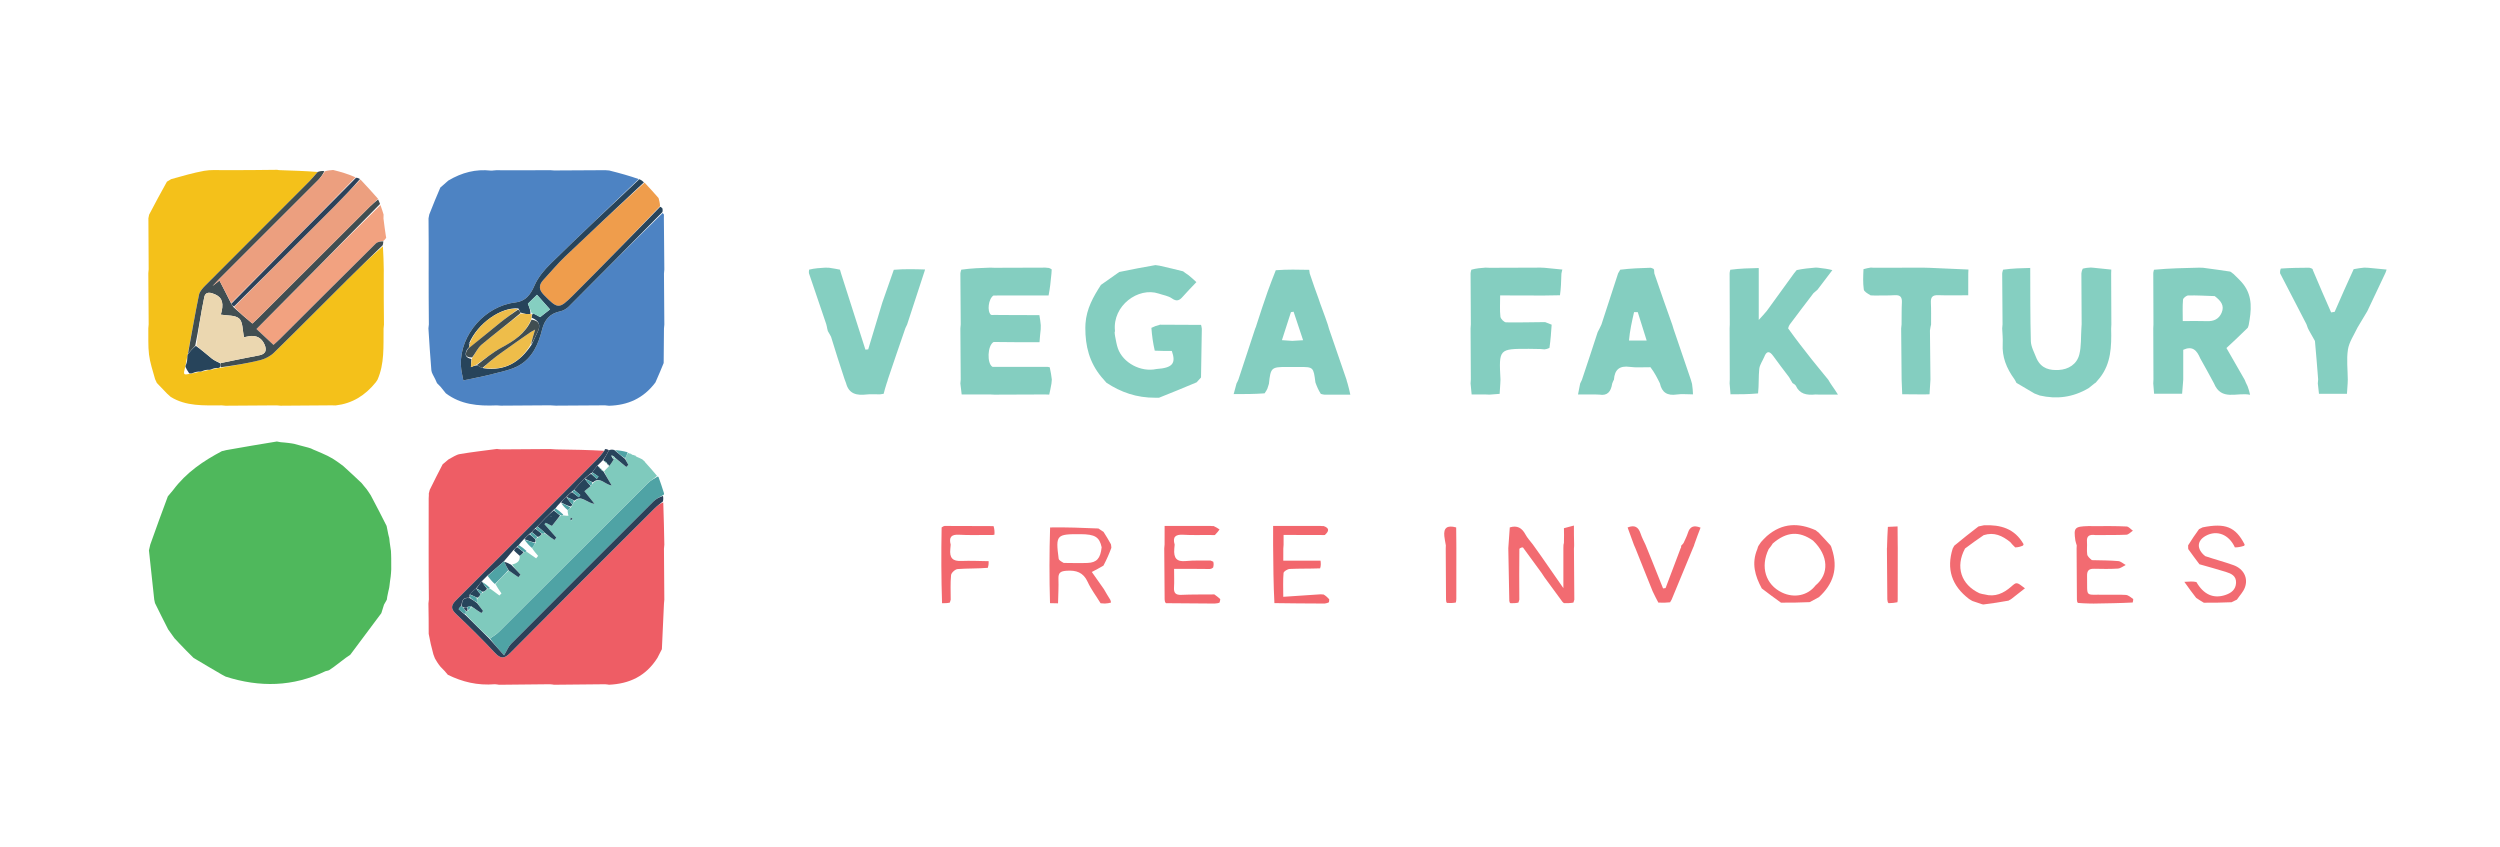 <svg version="1.1" id="Layer_1" xmlns="http://www.w3.org/2000/svg" xmlns:xlink="http://www.w3.org/1999/xlink" x="0px" y="0px"
	 width="100%" viewBox="0 0 1363 462" enable-background="new 0 0 1363 462" xml:space="preserve">


<path fill="#4FB85C" opacity="1" stroke="none" 
	d="
M210.891,326.962 
	C210.465,327.669 210.04,328.377 209.361,329.653 
	C208.765,331.477 208.423,332.733 207.908,334.298 
	C202.141,342.068 196.549,349.528 190.957,356.987 
	C190.3,357.425 189.643,357.863 188.526,358.644 
	C186.001,360.559 183.935,362.131 181.87,363.702 
	C181.176,364.165 180.482,364.628 179.361,365.417 
	C178.437,365.8 177.879,365.729 177.454,365.934 
	C159.721,374.507 141.546,374.826 123.028,368.892 
	C122.542,368.61 122.055,368.327 121.019,367.823 
	C115.491,364.631 110.512,361.661 105.533,358.691 
	C104.291,357.418 103.049,356.145 101.335,354.494 
	C98.944,352.061 97.026,350.004 95.108,347.948 
	C94.077,346.509 93.046,345.069 91.677,343.149 
	C89.057,338.044 86.775,333.42 84.493,328.796 
	C84.401,328.376 84.31,327.955 84.085,326.868 
	C83.034,317.491 82.118,308.781 81.202,300.071 
	C81.418,299.25 81.634,298.429 81.931,296.904 
	C85.179,287.67 88.345,279.14 91.511,270.609 
	C92.327,269.642 93.144,268.674 94.341,267.238 
	C101.615,257.484 110.946,251.275 120.987,245.963 
	C121.547,245.86 122.107,245.758 123.268,245.416 
	C132.902,243.685 141.934,242.193 150.966,240.7 
	C151.426,240.788 151.886,240.875 152.975,241.083 
	C154.74,241.251 155.875,241.297 157.369,241.512 
	C158.516,241.705 159.302,241.732 160.351,241.978 
	C162.413,242.593 164.212,242.989 166.31,243.571 
	C167.527,243.917 168.444,244.076 169.539,244.501 
	C170.481,245.02 171.246,245.275 172.304,245.73 
	C174.523,246.698 176.448,247.465 178.553,248.502 
	C179.496,249.082 180.259,249.391 181.232,249.947 
	C182.537,250.831 183.633,251.468 184.86,252.384 
	C185.675,253.063 186.359,253.462 187.216,254.148 
	C190.603,257.286 193.818,260.138 197.094,263.309 
	C198.051,264.571 198.946,265.514 199.914,266.737 
	C200.679,267.891 201.37,268.764 202.12,270.007 
	C205.073,275.698 207.967,281.018 210.775,286.74 
	C211.063,288.421 211.436,289.701 211.675,291.231 
	C211.781,291.954 212.021,292.428 212.197,293.254 
	C212.263,294.057 212.393,294.509 212.417,295.325 
	C212.617,297.105 212.924,298.521 213.145,300.34 
	C213.179,301.825 213.299,302.907 213.288,304.405 
	C213.254,306.551 213.349,308.281 213.306,310.401 
	C213.187,311.889 213.206,312.986 213.001,314.367 
	C212.683,316.106 212.589,317.56 212.344,319.339 
	C212.205,320.137 212.217,320.609 212.006,321.257 
	C211.774,321.961 211.764,322.49 211.532,323.367 
	C211.17,324.797 211.031,325.879 210.891,326.962 
z"/>
<path fill="#4D83C3" opacity="1" stroke="none" 
	d="
M329.971,92.781 
	C330.435,92.832 330.899,92.884 332.121,92.947 
	C338.099,94.435 343.319,95.912 348.248,97.641 
	C331.966,113.2 315.876,128.403 300.063,143.89 
	C296.583,147.299 293.258,151.354 291.358,155.758 
	C289.205,160.748 286.407,164.281 281.009,164.896 
	C264.561,166.768 250.726,182.493 251.268,198.942 
	C251.375,202.209 252.287,205.45 252.613,207.405 
	C258.693,206.093 263.736,205.192 268.673,203.887 
	C273.551,202.598 278.763,201.67 283.04,199.211 
	C290.362,195.001 293.583,187.534 295.567,179.576 
	C296.874,174.336 299.845,170.882 305.393,169.749 
	C307.076,169.405 308.859,168.374 310.085,167.148 
	C327.133,150.098 344.092,132.959 361.319,116.115 
	C361.701,116.591 361.838,116.794 361.974,116.997 
	C361.962,117.457 361.95,117.916 361.947,119.162 
	C362.035,128.953 362.115,137.958 362.194,146.962 
	C362.135,147.426 362.075,147.89 361.996,149.151 
	C362.05,158.952 362.123,167.957 362.197,176.962 
	C362.138,177.426 362.078,177.89 361.998,179.15 
	C361.928,185.939 361.88,191.931 361.831,197.923 
	C360.451,201.283 359.071,204.644 357.336,208.506 
	C350.737,217.311 342.194,220.916 332.035,221.221 
	C331.577,221.144 331.118,221.067 329.859,220.985 
	C320.379,221.04 311.7,221.099 303.022,221.157 
	C302.257,221.096 301.493,221.034 299.893,220.977 
	C290.379,221.04 281.701,221.1 273.022,221.159 
	C272.561,221.111 272.099,221.063 270.848,221.011 
	C260.416,221.477 251.125,220.502 243.073,214.436 
	C242.235,213.369 241.397,212.302 240.188,210.858 
	C239.295,209.949 238.772,209.418 238.249,208.886 
	C238.032,208.35 237.814,207.814 237.297,206.752 
	C236.366,204.775 235.306,203.361 235.175,201.865 
	C234.51,194.271 234.087,186.656 233.579,179.048 
	C233.651,178.579 233.724,178.11 233.817,176.846 
	C233.752,167.055 233.666,158.059 233.7,148.715 
	C233.741,147.891 233.664,147.414 233.709,146.489 
	C233.766,137.042 233.701,128.044 233.635,119.046 
	C233.741,118.589 233.846,118.131 234.034,116.951 
	C236.101,111.57 238.087,106.911 240.072,102.252 
	C241.375,101.082 242.677,99.912 244.436,98.431 
	C251.92,94.001 259.439,92.104 267.605,93.014 
	C268.403,93.103 269.243,92.817 270.517,92.807 
	C280.637,92.868 290.304,92.826 299.971,92.784 
	C300.438,92.833 300.904,92.883 302.159,92.938 
	C311.955,92.89 320.963,92.835 329.971,92.781 
z"/>
<path fill="#EE5D65" opacity="1" stroke="none" 
	d="
M272.047,373.337 
	C271.586,373.242 271.126,373.147 269.868,373.041 
	C260.249,373.834 252.024,371.742 244.162,367.894 
	C243.032,366.524 241.903,365.154 240.194,363.544 
	C238.781,361.853 237.947,360.402 237.114,358.95 
	C236.925,358.399 236.736,357.847 236.279,356.755 
	C235.208,352.812 234.405,349.409 233.725,345.553 
	C233.759,339.746 233.671,334.393 233.582,329.04 
	C233.653,328.574 233.725,328.107 233.814,326.849 
	C233.748,317.056 233.664,308.056 233.699,298.71 
	C233.738,297.891 233.659,297.417 233.704,296.495 
	C233.746,288.028 233.664,280.01 233.718,271.638 
	C233.833,270.532 233.813,269.781 233.792,269.03 
	C233.904,268.587 234.016,268.143 234.297,267.061 
	C236.755,261.994 239.045,257.566 241.334,253.138 
	C242.256,252.356 243.179,251.573 244.525,250.465 
	C246.863,249.25 248.7,247.893 250.708,247.556 
	C257.427,246.426 264.208,245.661 270.965,244.756 
	C271.424,244.834 271.883,244.913 273.14,244.998 
	C282.619,244.94 291.299,244.876 299.979,244.812 
	C300.744,244.878 301.509,244.945 303.106,245.009 
	C312.429,245.146 320.918,245.287 329.431,245.779 
	C328.119,247.605 326.842,249.139 325.438,250.544 
	C299.907,276.099 274.398,301.676 248.764,327.126 
	C245.889,329.98 245.556,331.821 248.656,334.751 
	C255.911,341.609 263.015,348.648 269.847,355.927 
	C273.02,359.308 274.97,359.212 278.229,355.923 
	C304.355,329.552 330.656,303.355 356.931,277.131 
	C358.318,275.747 359.948,274.605 361.61,273.865 
	C361.902,281.905 362.049,289.432 362.195,296.958 
	C362.134,297.423 362.073,297.889 361.992,299.152 
	C362.047,308.953 362.12,317.956 362.194,326.958 
	C362.133,327.424 362.071,327.889 361.991,329.152 
	C361.601,337.941 361.23,345.933 360.859,353.925 
	C360.152,355.331 359.446,356.737 358.433,358.674 
	C352.057,368.766 343.005,372.811 332.04,373.318 
	C331.578,373.232 331.117,373.147 329.858,373.05 
	C320.055,373.135 311.05,373.231 302.045,373.327 
	C301.583,373.236 301.122,373.146 299.86,373.046 
	C290.055,373.137 281.051,373.237 272.047,373.337 
z"/>
<path fill="#F4C11A" opacity="1" stroke="none" 
	d="
M93.1,216.411 
	C92.585,215.949 92.069,215.487 91.164,214.669 
	C89.019,212.472 87.264,210.631 85.509,208.79 
	C85.29,208.274 85.071,207.759 84.551,206.692 
	C83.211,201.861 81.769,197.63 81.242,193.289 
	C80.671,188.585 80.953,183.777 80.863,179.014 
	C80.922,178.561 80.98,178.108 81.053,176.862 
	C80.999,167.051 80.931,158.033 80.863,149.015 
	C80.922,148.562 80.982,148.109 81.054,146.862 
	C81.013,137.05 80.959,128.03 80.905,119.011 
	C80.996,118.57 81.087,118.129 81.307,117.033 
	C84.63,110.597 87.824,104.818 91.018,99.039 
	C91.621,98.694 92.223,98.349 93.332,97.659 
	C99.638,95.894 105.393,94.23 111.255,93.146 
	C114.75,92.5 118.414,92.766 122.451,92.768 
	C132.325,92.803 141.75,92.692 151.175,92.58 
	C151.175,92.58 151.565,92.714 152.136,92.75 
	C159.621,93.005 166.534,93.223 173.199,93.754 
	C171.511,95.679 170.144,97.363 168.62,98.889 
	C149.784,117.759 130.907,136.588 112.104,155.489 
	C110.626,156.975 108.897,158.774 108.503,160.68 
	C106.282,171.421 104.433,182.239 102.317,193.347 
	C102.159,194.118 102.142,194.575 101.915,195.28 
	C101.629,196.368 101.553,197.209 101.335,198.361 
	C101.173,199.126 101.152,199.579 100.92,200.293 
	C99.833,204.26 100.04,204.559 103.294,203.804 
	C104.074,203.689 104.51,203.555 105.258,203.509 
	C106.358,203.326 107.147,203.056 108.282,202.807 
	C109.067,202.698 109.507,202.567 110.259,202.522 
	C111.36,202.336 112.149,202.065 113.284,201.815 
	C114.069,201.706 114.508,201.576 115.26,201.53 
	C116.361,201.341 117.15,201.069 118.285,200.818 
	C119.069,200.708 119.508,200.576 120.338,200.518 
	C127.747,199.229 134.823,198.1 141.755,196.388 
	C144.491,195.713 147.387,194.229 149.39,192.273 
	C162.958,179.02 176.284,165.518 189.737,152.147 
	C195.985,145.938 202.343,139.84 208.762,134.267 
	C209.028,138.887 209.183,142.932 209.24,147.313 
	C209.209,148.103 209.275,148.559 209.22,149.468 
	C209.178,158.939 209.257,167.958 209.337,176.977 
	C209.274,177.435 209.211,177.892 209.12,179.138 
	C209.009,189.08 209.659,198.322 205.816,207.021 
	C205.617,207.349 205.419,207.676 204.91,208.392 
	C199.017,215.721 191.935,220.02 182.993,221.044 
	C182.538,221.023 182.083,221.002 180.844,220.99 
	C171.044,221.064 162.029,221.129 153.013,221.194 
	C152.558,221.133 152.102,221.072 150.855,221.006 
	C141.048,221.066 132.031,221.132 123.015,221.197 
	C122.56,221.135 122.105,221.074 120.859,221.004 
	C110.811,221.041 101.476,221.548 93.1,216.411 
z"/>

<path fill="#84CEC0" opacity="1" stroke="none" 
	d="
M1173.964,179.008 
	C1173.99,178.56 1174.015,178.111 1174.062,176.863 
	C1174.044,167.044 1174.004,158.026 1173.964,149.008 
	C1173.995,148.562 1174.025,148.116 1174.344,147.066 
	C1182.75,146.284 1190.866,146.106 1198.983,145.928 
	C1199.44,145.947 1199.897,145.967 1201.137,145.993 
	C1206.598,146.693 1211.276,147.386 1215.954,148.08 
	C1216.37,148.4 1216.785,148.72 1217.67,149.34 
	C1219.83,151.452 1221.687,153.136 1223.176,155.1 
	C1228.272,161.821 1227.424,169.389 1226.029,176.995 
	C1225.946,177.401 1225.862,177.807 1225.477,178.701 
	C1221.597,182.527 1218.019,185.864 1213.857,189.745 
	C1216.996,195.216 1220.404,201.157 1223.812,207.098 
	C1224.204,208.08 1224.595,209.062 1225.372,210.544 
	C1226.037,212.234 1226.317,213.423 1226.743,215.229 
	C1219.509,213.766 1211.053,218.802 1207.047,208.979 
	C1204.687,204.612 1202.327,200.245 1199.58,195.394 
	C1197.651,190.84 1195.264,188.457 1190.299,190.709 
	C1190.299,196.049 1190.299,201.493 1190.299,206.937 
	C1190.254,207.412 1190.21,207.886 1190.138,209.14 
	C1189.97,211.494 1189.829,213.069 1189.685,214.67 
	C1184.354,214.67 1179.491,214.67 1174.412,214.67 
	C1174.242,212.572 1174.098,210.793 1173.954,209.014 
	C1173.982,208.564 1174.01,208.115 1174.06,206.863 
	C1174.044,197.044 1174.004,188.026 1173.964,179.008 
M1207.465,161.438 
	C1202.655,161.28 1197.842,160.98 1193.037,161.076 
	C1192.024,161.096 1190.256,162.499 1190.18,163.381 
	C1189.858,167.107 1190.043,170.877 1190.043,175.05 
	C1194.958,175.05 1199.098,174.933 1203.228,175.085 
	C1206.957,175.222 1209.753,173.99 1211.25,170.457 
	C1212.851,166.68 1210.969,164.089 1207.465,161.438 
z"/>

<path fill="#84CEC0" opacity="1" stroke="none" 
	d="
M645.028,147.927 
	C645.833,148.537 646.639,149.146 648.004,150.05 
	C649.72,151.432 650.877,152.518 652.266,153.822 
	C649.508,156.747 647.04,159.204 644.767,161.829 
	C642.96,163.916 641.449,164.479 638.884,162.661 
	C636.964,161.3 634.331,160.944 631.628,160.03 
	C620.619,156.383 606.504,166.576 607.872,180.25 
	C607.835,180.485 607.885,180.958 607.707,181.132 
	C607.684,181.872 607.837,182.438 607.966,183.398 
	C608.446,185.861 608.785,187.987 609.487,189.986 
	C612.233,197.805 621.977,203.064 630.5,201.186 
	C639.29,200.588 641.266,198.149 638.886,191.345 
	C635.908,191.345 632.936,191.345 629.569,191.184 
	C628.613,187.027 628.052,183.031 627.736,178.745 
	C629.323,177.955 630.665,177.456 632.471,177.024 
	C640.224,177.105 647.513,177.119 654.802,177.133 
	C654.942,177.57 655.082,178.008 655.234,179.215 
	C655.095,188.592 654.944,197.199 654.794,205.807 
	C654.131,206.571 653.467,207.336 652.38,208.453 
	C645.276,211.481 638.597,214.156 631.917,216.832 
	C631.497,216.834 631.076,216.836 629.909,216.842 
	C619.659,216.903 611.133,213.855 603.27,208.702 
	C602.477,207.776 601.684,206.85 600.478,205.507 
	C593.886,197.515 591.696,188.642 591.724,178.734 
	C591.788,177.897 591.742,177.412 591.797,176.525 
	C592.346,168.254 596.111,161.715 600.238,155.322 
	C603.379,153.088 606.52,150.854 610.225,148.287 
	C617.165,146.813 623.541,145.672 629.917,144.531 
	C630.393,144.612 630.869,144.693 632.11,144.837 
	C636.926,145.909 640.977,146.918 645.028,147.927 
z"/>

<path fill="#84CEC0" opacity="1" stroke="none" 
	d="
M523.597,149.077 
	C523.659,148.599 523.722,148.12 524.086,147.027 
	C529.584,146.247 534.781,146.08 539.977,145.914 
	C540.433,145.94 540.889,145.966 542.149,146.001 
	C551.961,145.976 560.968,145.943 569.976,145.91 
	C570.43,145.938 570.884,145.967 571.927,146.098 
	C572.807,146.44 573.099,146.679 573.39,146.919 
	C573.353,147.403 573.316,147.888 573.25,149.166 
	C572.825,153.679 572.428,157.397 571.688,161.073 
	C570.885,161.066 570.425,161.102 569.503,161.078 
	C560.04,161.063 551.04,161.107 541.631,161.108 
	C538.836,162.978 538.123,169.746 540.207,171.579 
	C540.566,171.895 541.447,171.619 542.54,171.708 
	C550.892,171.8 558.791,171.8 566.672,171.8 
	C567.036,174.005 567.276,175.458 567.425,177.271 
	C567.398,178.118 567.461,178.605 567.395,179.523 
	C567.112,181.878 566.96,183.804 566.74,186.578 
	C558.296,186.578 550.208,186.578 541.729,186.447 
	C538.292,188.383 538.067,198.203 541.044,199.958 
	C541.283,200.098 541.688,199.956 542.481,199.999 
	C551.961,200.024 560.976,199.994 570.325,200.001 
	C571.107,200.021 571.555,200.003 572.308,200.244 
	C572.893,202.642 573.174,204.781 573.456,206.921 
	C573.4,207.404 573.345,207.887 573.257,209.118 
	C572.829,211.623 572.433,213.381 572.036,215.138 
	C571.574,215.115 571.112,215.091 569.843,215.057 
	C560.037,215.085 551.039,215.124 542.041,215.164 
	C541.578,215.132 541.116,215.101 539.846,215.058 
	C534.152,215.046 529.266,215.046 524.301,215.046 
	C524.013,212.62 523.803,210.849 523.593,209.078 
	C523.647,208.597 523.702,208.116 523.788,206.827 
	C523.745,197.039 523.67,188.058 523.595,179.078 
	C523.65,178.597 523.705,178.116 523.79,176.827 
	C523.746,167.039 523.671,158.058 523.597,149.077 
z"/>
<path fill="#84CEC0" opacity="1" stroke="none" 
	d="
M987.859,196.085 
	C988.937,197.432 990.016,198.779 991.488,200.558 
	C993.528,203.027 995.174,205.064 996.82,207.1 
	C997.332,207.996 997.844,208.892 998.792,210.238 
	C1000.019,211.934 1000.809,213.18 1002.054,215.142 
	C997.966,215.142 995,215.142 992.033,215.142 
	C991.57,215.12 991.106,215.098 989.87,215.07 
	C984.753,215.598 981.118,214.716 979.081,210.3 
	C978.787,209.663 977.885,209.307 977.265,208.821 
	C976.768,207.921 976.272,207.021 975.4,205.624 
	C972.282,201.476 969.468,197.876 966.82,194.158 
	C964.688,191.163 963.111,191.262 961.807,194.722 
	C960.878,196.857 959.37,198.934 959.144,201.142 
	C958.71,205.39 959.002,209.713 958.5,214.489 
	C953.23,214.974 948.453,214.974 943.472,214.974 
	C943.278,212.588 943.132,210.796 942.986,209.004 
	C943.01,208.557 943.035,208.111 943.08,206.865 
	C943.063,197.045 943.025,188.024 942.986,179.004 
	C943.012,178.558 943.037,178.111 943.082,176.865 
	C943.064,167.045 943.026,158.025 942.987,149.004 
	C943.018,148.561 943.048,148.118 943.362,147.07 
	C948.72,146.354 953.795,146.244 958.869,146.134 
	C958.869,155.055 958.869,163.976 958.869,174.433 
	C960.818,172.325 961.906,171.148 963.324,169.426 
	C968.471,162.262 973.288,155.643 978.105,149.025 
	C978.461,148.601 978.817,148.177 979.563,147.248 
	C983.291,146.456 986.629,146.17 989.966,145.884 
	C990.152,145.902 990.338,145.92 991.224,145.961 
	C994.356,146.323 996.788,146.661 999.004,147.271 
	C996.157,151.01 993.526,154.478 990.895,157.946 
	C990.315,158.428 989.735,158.91 988.727,159.81 
	C984.119,165.801 979.941,171.373 975.762,176.944 
	C975.456,177.417 975.151,177.89 974.886,179.015 
	C979.238,185.14 983.549,190.612 987.859,196.085 
z"/>
<path fill="#85CFC1" opacity="1" stroke="none" 
	d="
M1151.073,146.978 
	C1151.054,147.436 1151.036,147.893 1151,149.154 
	C1151.026,158.96 1151.069,167.965 1151.112,176.969 
	C1151.081,177.428 1151.051,177.887 1151.001,179.147 
	C1151.245,189.134 1150.898,198.176 1144.891,205.889 
	C1144.234,206.667 1143.577,207.445 1142.644,208.553 
	C1142.368,208.881 1141.996,208.993 1141.996,208.993 
	C1141.082,209.742 1140.168,210.491 1138.745,211.6 
	C1130.018,216.757 1121.262,217.726 1112.077,215.635 
	C1111.308,215.361 1110.54,215.088 1109.221,214.546 
	C1105.563,212.428 1102.455,210.579 1099.347,208.731 
	C1099.122,208.239 1098.896,207.747 1098.295,206.781 
	C1093.848,200.684 1091.485,194.548 1091.871,187.457 
	C1092.022,184.677 1091.702,181.87 1091.596,179.076 
	C1091.65,178.595 1091.703,178.114 1091.788,176.826 
	C1091.744,167.039 1091.669,158.059 1091.593,149.079 
	C1091.656,148.599 1091.719,148.12 1092.084,147.028 
	C1097.219,146.306 1102.05,146.197 1106.882,146.088 
	C1106.951,159.398 1106.844,172.714 1107.219,186.015 
	C1107.305,189.067 1109.042,192.072 1110.401,195.575 
	C1113.065,201.189 1117.813,201.947 1122.414,201.709 
	C1127.72,201.435 1132.29,198.602 1133.638,193.288 
	C1134.792,188.74 1134.453,183.812 1134.774,179.052 
	C1134.813,178.583 1134.852,178.113 1134.915,176.837 
	C1134.882,167.038 1134.826,158.047 1134.769,149.056 
	C1134.876,148.317 1134.982,147.579 1135.536,146.466 
	C1137.295,146.016 1138.608,145.941 1139.921,145.866 
	C1140.107,145.888 1140.293,145.91 1141.198,145.961 
	C1144.969,146.319 1148.021,146.649 1151.073,146.978 
z"/>
<path fill="#84CEC0" opacity="1" stroke="none" 
	d="
M882.189,149.044 
	C882.468,148.562 882.748,148.08 883.349,147.043 
	C889.111,146.319 894.551,146.149 899.99,145.98 
	C900.356,146.087 900.721,146.195 901.391,146.523 
	C901.694,146.744 901.795,147.081 901.795,147.081 
	C901.817,147.511 901.839,147.941 901.94,149.067 
	C905.264,158.886 908.508,168.01 911.753,177.133 
	C911.886,177.648 912.019,178.163 912.396,179.28 
	C915.716,188.942 918.79,198.003 921.865,207.064 
	C921.993,207.6 922.122,208.135 922.505,209.313 
	C922.84,211.5 922.921,213.045 923.024,215.011 
	C919.677,215.011 916.854,214.675 914.144,215.083 
	C909.075,215.847 906.057,214.017 904.982,209.004 
	C903.537,206.083 902.091,203.161 899.833,200.208 
	C895.544,200.154 892.015,200.508 888.604,200.026 
	C882.975,199.23 880.289,201.509 879.924,206.984 
	C879.652,207.472 879.379,207.961 878.975,209.101 
	C878.26,213.676 876.287,215.85 872.038,215.155 
	C871.575,215.127 871.112,215.1 869.86,215.064 
	C866.238,215.055 863.405,215.055 860.335,215.055 
	C860.829,212.536 861.169,210.806 861.508,209.075 
	C861.731,208.599 861.953,208.123 862.448,207.135 
	C865.502,198.094 868.283,189.566 871.064,181.038 
	C871.677,179.896 872.291,178.754 873.096,176.963 
	C876.254,167.224 879.221,158.134 882.189,149.044 
M888.126,185.665 
	C891.014,185.665 893.902,185.665 897.767,185.665 
	C895.938,179.832 894.422,174.998 892.906,170.164 
	C892.234,170.173 891.561,170.183 890.889,170.192 
	C889.737,175.195 888.586,180.199 888.126,185.665 
z"/>
<path fill="#84CEC0" opacity="1" stroke="none" 
	d="
M722.04,215.159 
	C721.588,215.109 721.137,215.058 720.117,214.755 
	C718.766,212.64 717.983,210.776 717.166,208.506 
	C716.105,200.115 716.064,200.076 708.411,200.075 
	C706.082,200.074 703.752,200.075 701.422,200.075 
	C693.145,200.075 692.73,200.467 691.815,209.274 
	C691.419,210.355 691.184,211.161 690.948,211.966 
	C690.599,212.655 690.25,213.344 689.46,214.45 
	C683.783,214.865 678.547,214.865 672.596,214.865 
	C673.256,212.412 673.709,210.724 674.163,209.037 
	C674.439,208.552 674.715,208.067 675.174,206.971 
	C678.356,197.265 681.355,188.171 684.354,179.077 
	C684.595,178.579 684.837,178.081 685.122,176.939 
	C687.143,170.549 689.119,164.802 691.096,159.055 
	C692.461,155.348 693.827,151.64 695.562,147.326 
	C701.885,146.851 707.838,146.984 713.791,147.116 
	C713.857,147.545 713.923,147.974 714.058,149.091 
	C715.734,154.2 717.343,158.621 718.952,163.043 
	C719.453,164.563 719.955,166.084 720.765,168.171 
	C722.027,171.5 722.979,174.263 723.931,177.026 
	C724.063,177.572 724.196,178.118 724.571,179.257 
	C727.911,188.892 731.007,197.933 734.104,206.974 
	C734.23,207.533 734.355,208.092 734.745,209.228 
	C735.349,211.342 735.69,212.879 736.195,215.159 
	C731.069,215.159 726.554,215.159 722.04,215.159 
M704.529,185.846 
	C706.239,185.742 707.948,185.638 710.449,185.486 
	C708.543,179.769 706.906,174.856 705.268,169.943 
	C704.787,170.021 704.306,170.1 703.825,170.179 
	C702.246,175.08 700.666,179.982 698.903,185.456 
	C700.868,185.617 702.268,185.731 704.529,185.846 
z"/>
<path fill="#85CFC1" opacity="1" stroke="none" 
	d="
M461.256,208.857 
	C461.082,208.322 460.908,207.787 460.439,206.679 
	C457.796,198.723 455.447,191.341 453.094,183.624 
	C452.525,182.465 451.96,181.642 451.345,180.514 
	C451.187,179.816 451.08,179.421 450.973,179.026 
	C450.882,178.466 450.79,177.905 450.469,176.737 
	C447.174,167.082 444.108,158.034 441.043,148.986 
	C440.993,148.523 440.943,148.06 441.133,147.003 
	C444.243,146.245 447.111,146.083 449.98,145.921 
	C450.437,145.942 450.895,145.963 452.085,145.989 
	C454.527,146.337 456.237,146.679 457.946,147.021 
	C458.082,147.572 458.219,148.123 458.601,149.252 
	C463.172,163.426 467.498,177.021 471.824,190.615 
	C472.331,190.572 472.838,190.529 473.344,190.486 
	C475.904,181.996 478.464,173.506 481.024,165.016 
	C483.019,159.27 485.015,153.524 487.295,147.092 
	C493.163,146.58 498.746,146.752 504.328,146.924 
	C504.22,147.379 504.111,147.834 503.73,148.885 
	C500.494,158.626 497.531,167.771 494.568,176.916 
	C494.339,177.404 494.11,177.892 493.614,178.907 
	C490.239,188.621 487.13,197.807 484.022,206.993 
	C483.945,207.404 483.867,207.814 483.479,208.752 
	C482.703,211.086 482.237,212.892 481.771,214.699 
	C481.369,214.783 480.967,214.868 479.804,214.995 
	C476.89,215.03 474.711,214.81 472.587,215.056 
	C467.277,215.672 462.823,214.971 461.256,208.857 
z"/>
<path fill="#84CEC0" opacity="1" stroke="none" 
	d="
M842.08,190.482 
	C841.596,190.428 841.112,190.373 839.821,190.29 
	C837.194,190.234 835.374,190.182 833.554,190.181 
	C817.177,190.17 817.177,190.173 818.061,206.982 
	C818.035,207.435 818.008,207.888 817.961,209.103 
	C817.835,211.424 817.73,212.984 817.613,214.728 
	C815.514,214.889 813.777,215.023 812.039,215.157 
	C811.576,215.128 811.113,215.1 809.865,215.062 
	C806.863,215.052 804.648,215.052 802.335,215.052 
	C802.096,212.57 801.927,210.814 801.758,209.057 
	C801.798,208.586 801.839,208.115 801.905,206.836 
	C801.873,197.038 801.815,188.047 801.758,179.057 
	C801.799,178.586 801.84,178.116 801.906,176.837 
	C801.873,167.038 801.815,158.048 801.756,149.057 
	C801.804,148.589 801.852,148.121 802.178,147.044 
	C804.962,146.26 807.468,146.084 809.975,145.908 
	C810.43,145.936 810.886,145.964 812.147,146.004 
	C821.96,145.979 830.967,145.943 839.975,145.907 
	C840.43,145.936 840.886,145.965 842.122,146.004 
	C845.871,146.332 848.84,146.65 851.809,146.968 
	C851.646,147.48 851.483,147.993 851.279,149.217 
	C851.138,153.612 851.039,157.295 850.494,160.973 
	C847.373,161.041 844.698,161.115 841.555,161.122 
	C833.498,161.055 825.909,161.055 817.877,161.055 
	C817.877,165.39 817.615,169.057 818.025,172.648 
	C818.16,173.831 820.01,175.719 821.11,175.744 
	C828.086,175.901 835.072,175.627 842.4,175.61 
	C843.818,176.154 844.891,176.584 845.964,177.013 
	C845.691,181.056 845.418,185.098 844.775,189.635 
	C843.631,190.248 842.855,190.365 842.08,190.482 
z"/>
<path fill="#85CFC1" opacity="1" stroke="none" 
	d="
M1290.677,169.622 
	C1289.033,172.416 1287.39,175.21 1285.38,178.476 
	C1283.301,182.809 1280.716,186.536 1280.093,190.565 
	C1279.266,195.918 1279.971,201.508 1280.017,206.996 
	C1279.995,207.444 1279.974,207.891 1279.934,209.105 
	C1279.798,211.457 1279.681,213.042 1279.558,214.697 
	C1274.216,214.697 1269.341,214.697 1264.305,214.697 
	C1264.073,212.626 1263.874,210.849 1263.676,209.073 
	C1263.724,208.597 1263.772,208.121 1263.853,206.836 
	C1263.293,199.318 1262.7,192.608 1262.106,185.898 
	C1261.384,184.562 1260.661,183.227 1259.606,181.456 
	C1258.926,180.306 1258.578,179.59 1258.23,178.875 
	C1258.067,178.351 1257.903,177.827 1257.467,176.748 
	C1252.493,167.114 1247.791,158.037 1243.089,148.959 
	C1243.062,148.233 1243.034,147.508 1243.51,146.419 
	C1249.004,146.023 1253.996,145.99 1258.987,145.956 
	C1259.382,146.045 1259.778,146.134 1260.514,146.443 
	C1260.856,146.663 1261.014,146.996 1261.02,147.373 
	C1264.327,155.277 1267.63,162.803 1270.932,170.329 
	C1271.573,170.227 1272.213,170.125 1272.853,170.022 
	C1276.209,162.344 1279.564,154.667 1283.225,146.752 
	C1285.345,146.313 1287.16,146.111 1288.976,145.91 
	C1289.432,145.936 1289.889,145.962 1291.128,145.996 
	C1294.994,146.321 1298.077,146.638 1301.161,146.955 
	C1301.053,147.377 1300.945,147.798 1300.545,148.765 
	C1297.061,156.081 1293.869,162.851 1290.677,169.622 
z"/>
<path fill="#84CEC0" opacity="1" stroke="none" 
	d="
M1052.485,206.915 
	C1052.329,209.3 1052.173,211.684 1052.008,214.535 
	C1052,215.001 1051.966,214.96 1051.966,214.96 
	C1051.215,214.984 1050.465,215.009 1048.887,215.037 
	C1044.401,215.009 1040.743,214.977 1037.086,214.945 
	C1036.975,212.556 1036.865,210.166 1036.764,206.898 
	C1036.686,197.041 1036.599,188.064 1036.511,179.087 
	C1036.574,178.602 1036.636,178.118 1036.739,176.828 
	C1036.808,172.364 1036.709,168.698 1036.908,165.048 
	C1037.067,162.117 1036.172,160.728 1033.001,160.935 
	C1029.355,161.172 1025.687,161.07 1022.029,161.115 
	C1021.567,161.094 1021.105,161.072 1019.885,161.04 
	C1018.082,159.957 1016.296,158.987 1016.131,157.793 
	C1015.64,154.238 1015.788,150.596 1015.976,146.748 
	C1017.499,146.298 1018.731,146.088 1019.963,145.878 
	C1020.149,145.898 1020.334,145.917 1021.256,145.964 
	C1030.99,145.974 1039.989,145.956 1048.987,145.939 
	C1049.745,145.966 1050.503,145.993 1052.103,146.02 
	C1059.697,146.33 1066.447,146.639 1073.197,146.949 
	C1073.171,147.419 1073.145,147.89 1073.099,149.16 
	C1073.079,153.523 1073.079,157.086 1073.079,160.981 
	C1066.953,160.981 1061.813,161.117 1056.686,160.93 
	C1053.597,160.818 1052.57,162.021 1052.716,165.003 
	C1052.91,168.982 1052.802,172.975 1052.823,176.962 
	C1052.618,177.78 1052.412,178.598 1052.207,180.19 
	C1052.3,189.614 1052.393,198.264 1052.485,206.915 
z"/>

<path fill="#F2A280" opacity="1" stroke="none" 
	d="
M209.125,116.974 
	C209.113,117.432 209.101,117.889 209.072,119.116 
	C209.481,122.672 209.907,125.458 210.343,128.473 
	C210.412,129.014 210.552,129.283 210.544,129.675 
	C209.943,130.419 209.571,130.996 209.066,131.285 
	C207.562,131.574 205.851,131.807 204.871,132.778 
	C187.475,150 170.172,167.316 152.835,184.597 
	C151.494,185.933 150.049,187.164 149.101,188.032 
	C145.639,184.801 142.716,182.072 139.82,179.368 
	C162.203,156.803 184.698,134.126 207.423,111.805 
	C208.144,113.766 208.635,115.37 209.125,116.974 
z"/>
<path fill="#4FA3A5" opacity="1" stroke="none" 
	d="
M359.002,259.991 
	C359.998,262.79 360.994,265.588 362.035,268.981 
	C361.968,269.722 361.854,269.869 361.389,270.02 
	C359.456,271.113 357.66,271.99 356.321,273.324 
	C330.367,299.187 304.451,325.087 278.6,351.053 
	C277.221,352.439 276.492,354.471 274.808,357.298 
	C271.098,353.087 268.941,350.639 267.145,348.112 
	C269.053,346.816 270.741,345.744 272.124,344.364 
	C299.138,317.411 326.104,290.41 353.133,263.472 
	C354.613,261.997 356.558,260.988 358.463,259.828 
	C358.639,259.892 359.002,259.991 359.002,259.991 
z"/>

<path fill="#2C4159" opacity="1" stroke="none" 
	d="
M266.784,348.191 
	C268.941,350.639 271.098,353.087 274.808,357.298 
	C276.492,354.471 277.221,352.439 278.6,351.053 
	C304.451,325.087 330.367,299.187 356.321,273.324 
	C357.66,271.99 359.456,271.113 361.45,270.365 
	C361.729,271.588 361.597,272.469 361.464,273.35 
	C359.948,274.605 358.318,275.747 356.931,277.131 
	C330.656,303.355 304.355,329.552 278.229,355.923 
	C274.97,359.212 273.02,359.308 269.847,355.927 
	C263.015,348.648 255.911,341.609 248.656,334.751 
	C245.556,331.821 245.889,329.98 248.764,327.126 
	C274.398,301.676 299.907,276.099 325.438,250.544 
	C326.842,249.139 328.119,247.605 329.53,245.684 
	C329.673,245.058 329.794,244.93 329.969,244.852 
	C329.969,244.852 330.304,244.765 330.507,244.855 
	C331.144,245.029 331.579,245.114 331.966,245.527 
	C330.926,247.549 329.934,249.243 328.611,250.993 
	C327.498,252.011 326.716,252.972 325.608,253.985 
	C324.516,255.186 323.748,256.336 322.877,257.634 
	C322.775,257.782 322.476,257.984 322.149,257.996 
	C320.851,258.976 319.88,259.943 318.573,260.974 
	C316.49,263.022 314.743,265.007 312.808,267.129 
	C312.379,267.469 312.191,267.712 311.716,268.027 
	C310.556,269.01 309.737,269.964 308.592,270.982 
	C307.48,272.001 306.695,272.956 305.578,273.974 
	C304.496,275.024 303.746,276.01 302.815,277.134 
	C302.399,277.471 302.222,277.713 301.75,278.03 
	C298.598,281.043 295.797,284.024 292.821,287.143 
	C292.416,287.477 292.246,287.716 291.792,288.037 
	C290.965,288.756 290.482,289.435 289.801,290.226 
	C289.365,290.524 289.161,290.744 288.653,291.03 
	C287.519,292.017 286.721,292.97 285.59,293.983 
	C284.503,295.03 283.75,296.018 282.827,297.144 
	C282.434,297.478 282.273,297.717 281.828,298.034 
	C280.986,298.749 280.489,299.427 279.673,300.189 
	C277.91,302.189 276.465,304.106 274.677,306.09 
	C271.509,308.772 268.684,311.386 265.536,314.039 
	C264.451,315.028 263.691,315.979 262.59,316.993 
	C261.452,318.314 260.654,319.572 259.507,320.887 
	C258.1,321.948 257.042,322.952 255.998,324.285 
	C256.098,325.046 256.183,325.477 255.833,325.934 
	C251.834,325.577 251.953,328.134 251.5,330.378 
	C250.808,330.935 249.963,332.042 250.087,332.164 
	C251.227,333.286 252.535,334.237 253.991,335.503 
	C258.387,339.909 262.586,344.05 266.784,348.191 
z"/>

<path fill="#F26B71" opacity="1" stroke="none" 
	d="
M960.521,320.812 
	C956.809,313.948 954.825,307.127 958.092,299.369 
	C958.263,298.645 958.405,298.314 958.627,297.725 
	C959.158,296.913 959.609,296.359 960.106,295.535 
	C961.063,294.407 961.974,293.547 963.31,292.238 
	C971.868,284.909 980.708,284.991 989.96,289.118 
	C990.381,289.491 990.802,289.864 991.492,290.337 
	C993.756,292.677 995.75,294.917 997.985,297.352 
	C998.333,297.867 998.439,298.188 998.697,299.134 
	C1002.332,310.001 999.453,318.472 991.667,325.578 
	C990.088,326.417 988.51,327.255 986.647,328.284 
	C981.358,328.531 976.353,328.587 970.981,328.569 
	C967.342,326 964.07,323.504 960.521,320.812 
M988.468,294.731 
	C980.872,289.373 974,289.804 966.48,296.336 
	C965.94,297.201 965.401,298.066 964.283,299.38 
	C959.602,309.031 962.598,318.782 971.557,323.058 
	C978.25,326.252 985.643,324.691 989.857,319.144 
	C997.356,312.99 996.976,302.865 988.468,294.731 
z"/>

<path fill="#F26B71" opacity="1" stroke="none" 
	d="
M823.126,287.554 
	C827.145,286.26 829.784,287.84 831.656,291.35 
	C832.657,293.227 834.15,294.842 835.67,296.799 
	C837.258,298.966 838.597,300.911 840.339,303.359 
	C844.412,309.167 848.08,314.471 852.352,320.649 
	C852.352,312.364 852.352,305.618 852.352,298.872 
	C852.378,298.476 852.404,298.08 852.396,297.389 
	C852.409,296.931 852.455,296.768 852.654,296.006 
	C852.756,292.93 852.706,290.453 852.657,287.976 
	C854.15,287.579 855.643,287.182 858.097,286.529 
	C858.097,290.238 858.097,293.161 858.208,296.525 
	C858.258,297.431 858.196,297.894 858.114,299.154 
	C858.17,308.952 858.247,317.955 858.324,326.957 
	C858.187,327.375 858.049,327.792 857.829,328.528 
	C856.187,328.853 854.629,328.858 852.685,328.833 
	C851.939,328.323 851.579,327.845 850.923,326.847 
	C847.772,322.473 844.917,318.619 842.062,314.766 
	C841.634,314.119 841.206,313.473 840.46,312.345 
	C836.937,307.493 833.733,303.123 830.322,298.477 
	C829.594,298.403 829.073,298.604 828.365,299.186 
	C828.231,308.699 828.285,317.832 828.338,326.965 
	C828.202,327.383 828.066,327.801 827.844,328.537 
	C826.495,328.866 825.231,328.876 823.589,328.878 
	C823.118,328.683 823.026,328.498 822.871,327.622 
	C822.647,317.593 822.487,308.254 822.326,298.915 
	C822.573,295.273 822.819,291.632 823.126,287.554 
z"/>

<path fill="#F26B71" opacity="1" stroke="none" 
	d="
M601.875,321.247 
	C602.947,323.098 604.018,324.95 605.327,327.008 
	C605.607,327.567 605.65,327.92 605.685,328.54 
	C604.7,328.865 603.723,328.924 602.382,329.049 
	C601.585,329.051 601.15,328.985 600.385,328.921 
	C600.054,328.923 600.02,328.945 599.886,328.646 
	C597.476,324.682 594.795,321.2 593.024,317.304 
	C590.617,312.007 586.757,310.791 581.42,311.18 
	C578.291,311.409 576.942,312.181 577.063,315.513 
	C577.225,319.978 576.936,324.459 576.841,328.933 
	C575.515,328.908 574.189,328.882 572.467,328.838 
	C572.069,315.238 572.068,301.656 572.518,287.561 
	C581.597,287.409 590.225,287.77 598.852,288.13 
	C599.692,288.713 600.532,289.296 601.66,289.996 
	C603.133,292.226 604.319,294.339 605.68,296.742 
	C605.851,297.473 605.846,297.913 605.916,298.676 
	C604.693,301.98 603.396,304.962 601.599,308.373 
	C599.367,309.703 597.636,310.605 595.262,311.841 
	C597.584,315.143 599.729,318.195 601.875,321.247 
M579.942,306.912 
	C584.268,306.927 588.6,307.092 592.919,306.918 
	C597.96,306.715 599.97,304.454 600.619,298.359 
	C599.421,292.779 596.993,291.273 589.121,291.23 
	C575.923,291.157 575.487,291.615 577.184,304.575 
	C577.288,305.373 578.383,306.042 579.942,306.912 
z"/>

<path fill="#F26B71" opacity="1" stroke="none" 
	d="
M1141.646,286.836 
	C1147.826,286.821 1153.634,286.751 1159.424,287.045 
	C1160.602,287.105 1161.709,288.54 1162.849,289.342 
	C1161.665,290.104 1160.508,291.47 1159.291,291.526 
	C1153.829,291.775 1148.35,291.652 1142.404,291.718 
	C1139.061,291.273 1137.56,292.193 1137.815,295.391 
	C1137.997,297.672 1137.619,300.013 1137.949,302.26 
	C1138.115,303.388 1139.305,304.366 1140.477,305.39 
	C1145.574,305.514 1150.239,305.501 1154.869,305.902 
	C1156.275,306.023 1157.583,307.288 1158.936,308.029 
	C1157.517,308.714 1156.13,309.897 1154.673,309.99 
	C1150.364,310.263 1146.025,310.186 1141.701,310.089 
	C1138.981,310.028 1137.804,311.027 1137.868,313.872 
	C1138.143,326.195 1136.267,323.985 1147.51,324.248 
	C1151.335,324.337 1155.175,324.097 1158.985,324.354 
	C1160.334,324.445 1161.614,325.568 1163.04,326.6 
	C1163.037,327.381 1162.92,327.782 1162.734,328.489 
	C1155.762,328.861 1148.857,328.928 1141.49,329.068 
	C1140.574,329.087 1140.12,329.033 1139.327,329.04 
	C1137.091,328.997 1135.193,328.893 1132.908,328.718 
	C1132.457,328.286 1132.392,327.926 1132.33,326.836 
	C1132.276,317.058 1132.22,308.008 1132.164,298.959 
	C1132.206,298.535 1132.248,298.11 1132.241,297.368 
	C1131.954,296.27 1131.606,295.505 1131.492,294.706 
	C1130.494,287.668 1131.03,287.048 1138.538,286.822 
	C1139.738,286.805 1140.503,286.858 1141.646,286.836 
z"/>

<path fill="#F26B71" opacity="1" stroke="none" 
	d="
M1200.871,287.519 
	C1213.259,285.013 1218.829,287.268 1223.705,296.724 
	C1223.862,297.025 1223.743,297.328 1223.46,297.582 
	C1221.642,298.151 1220.107,298.466 1218.456,298.433 
	C1215.202,291.326 1208.611,288.825 1202.61,292.116 
	C1197.718,294.799 1197.473,299.321 1202.266,303.201 
	C1207.573,305.003 1212.716,306.321 1217.688,308.114 
	C1223.267,310.127 1225.85,315.178 1223.89,320.359 
	C1222.988,322.744 1221.046,324.734 1219.575,326.903 
	C1218.679,327.32 1217.783,327.737 1216.645,328.338 
	C1211.578,328.568 1206.755,328.614 1201.52,328.6 
	C1199.956,327.721 1198.805,326.904 1197.363,325.978 
	C1195.294,323.375 1193.514,320.883 1190.903,317.224 
	C1193.907,317.015 1195.517,316.903 1197.473,317.332 
	C1201.463,324.225 1206.854,326.529 1213.237,324.4 
	C1216.438,323.332 1218.92,321.524 1219.092,317.782 
	C1219.269,313.924 1216.419,312.698 1213.493,311.786 
	C1208.736,310.302 1203.92,309.007 1199.129,307.632 
	C1197.136,304.985 1195.143,302.338 1193.026,299.353 
	C1192.948,298.562 1192.993,298.109 1192.97,297.319 
	C1194.83,294.239 1196.758,291.496 1198.904,288.507 
	C1199.642,288.082 1200.164,287.903 1200.871,287.519 
z"/>

<path fill="#F2676D" opacity="1" stroke="none" 
	d="
M721.69,286.819 
	C725.083,288.008 724.46,289.716 722.29,291.688 
	C721.529,291.768 721.102,291.734 719.891,291.678 
	C712.785,291.657 706.461,291.657 699.812,291.657 
	C699.812,293.87 699.812,295.457 699.812,297.044 
	C699.769,297.47 699.726,297.896 699.663,299.087 
	C699.643,301.644 699.643,303.437 699.643,305.675 
	C706.747,305.675 713.352,305.675 719.957,305.675 
	C720.106,306.997 720.255,308.318 719.723,309.868 
	C713.756,310.092 708.463,309.948 703.188,310.186 
	C701.972,310.241 699.873,311.524 699.795,312.388 
	C699.431,316.405 699.634,320.475 699.634,325.377 
	C707.012,324.883 713.504,324.449 719.996,324.014 
	C720.438,324.07 720.88,324.127 721.653,324.13 
	C722.86,324.861 723.736,325.644 724.696,326.738 
	C724.705,327.403 724.63,327.758 724.512,328.38 
	C723.855,328.752 723.241,328.855 722.323,329.035 
	C721.565,329.068 721.111,329.026 720.319,329.046 
	C711.735,329.027 703.489,328.944 694.806,328.817 
	C694.278,318.484 694.187,308.195 694.1,296.996 
	C694.105,293.187 694.105,290.287 694.105,286.743 
	C703.246,286.743 711.605,286.743 719.964,286.743 
	C720.425,286.791 720.886,286.839 721.69,286.819 
z"/>
<path fill="#F2676D" opacity="1" stroke="none" 
	d="
M661.69,286.816 
	C662.987,287.387 663.941,288.028 664.895,288.669 
	C664.158,289.662 663.42,290.655 662.32,291.729 
	C661.531,291.772 661.103,291.735 659.892,291.677 
	C654.454,291.64 649.785,291.842 645.147,291.547 
	C640.891,291.276 639.175,292.68 640.431,296.954 
	C640.365,297.422 640.299,297.889 640.226,299.082 
	C639.738,304.493 641.684,306.351 646.497,305.88 
	C650.95,305.444 655.468,305.658 659.957,305.586 
	C660.359,305.763 660.76,305.939 661.467,306.238 
	C661.75,307.211 661.726,308.062 661.439,309.351 
	C660.77,309.96 660.365,310.131 659.501,310.219 
	C652.982,310.136 646.923,310.136 640.113,310.136 
	C640.113,314.057 640.266,317.192 640.07,320.304 
	C639.878,323.352 641.048,324.449 644.082,324.314 
	C649.384,324.077 654.698,324.116 660.336,324.108 
	C661.108,324.13 661.55,324.085 661.993,324.04 
	C663.052,324.786 664.11,325.532 665.285,326.625 
	C665.255,327.391 665.108,327.811 664.875,328.554 
	C664.094,328.908 663.398,328.94 662.361,329.041 
	C661.565,329.068 661.111,329.025 660.32,329.045 
	C652.044,329.031 644.106,328.955 635.721,328.857 
	C635.173,328.414 635.072,327.993 634.961,326.811 
	C634.883,317.045 634.815,308.041 634.748,299.036 
	C634.804,298.573 634.859,298.109 634.932,296.859 
	C634.949,293.167 634.949,290.263 634.949,286.743 
	C643.842,286.743 651.903,286.743 659.964,286.743 
	C660.425,286.791 660.886,286.838 661.69,286.816 
z"/>
<path fill="#F26B71" opacity="1" stroke="none" 
	d="
M1081.685,286.374 
	C1090.699,286.023 1098.351,288.117 1103.213,296.627 
	C1103.304,296.977 1102.975,297.245 1102.92,297.449 
	C1101.634,298.018 1100.402,298.384 1098.714,298.457 
	C1097.557,297.375 1096.857,296.587 1095.96,295.511 
	C1091.642,292.069 1087.256,289.964 1081.513,291.758 
	C1077.962,294.127 1074.793,296.48 1071.333,299.049 
	C1065.961,309.035 1069.151,318.703 1079.182,323.436 
	C1080.272,323.798 1081.124,323.937 1081.976,324.076 
	C1087.675,325.658 1092.327,323.489 1096.473,319.861 
	C1099.448,317.257 1099.372,317.171 1104.003,320.744 
	C1101.522,322.659 1099.205,324.447 1096.656,326.503 
	C1096.004,326.938 1095.583,327.106 1095.041,327.472 
	C1090.548,328.308 1086.175,328.947 1081.352,329.563 
	C1080.901,329.54 1080.623,329.407 1080.472,329.384 
	C1078.806,328.833 1077.291,328.305 1075.44,327.688 
	C1074.741,327.345 1074.379,327.092 1073.561,326.592 
	C1063.925,319.241 1061.159,310.135 1064.6,299.092 
	C1064.865,298.654 1065.129,298.215 1065.464,297.526 
	C1069.802,293.912 1074.071,290.548 1078.662,287.025 
	C1079.795,286.752 1080.604,286.637 1081.685,286.374 
z"/>

<path fill="#F26B71" opacity="1" stroke="none" 
	d="
M901.019,322.363 
	C897.811,314.512 894.858,306.911 891.681,299.047 
	C891.3,298.285 891.144,297.787 890.828,297.086 
	C889.574,293.801 888.479,290.719 887.366,287.586 
	C891.228,285.998 893.261,287.363 894.419,290.832 
	C895.098,292.868 896.092,294.799 897.15,297.053 
	C898.293,299.774 899.23,302.22 900.49,305.275 
	C902.775,310.857 904.738,315.829 906.701,320.802 
	C907.157,320.743 907.613,320.685 908.069,320.627 
	C910.806,313.39 913.542,306.153 916.278,298.916 
	C916.492,298.701 916.598,298.441 916.565,297.935 
	C916.535,297.733 916.469,297.522 916.683,297.435 
	C917.234,296.898 917.57,296.449 917.906,295.999 
	C918.695,294.185 919.653,292.424 920.238,290.546 
	C921.296,287.144 923.322,286.144 927.14,287.673 
	C926.024,290.577 924.928,293.429 923.803,296.661 
	C923.632,297.404 923.488,297.767 923.072,298.63 
	C918.992,308.383 915.184,317.636 911.377,326.889 
	C911.117,327.307 910.857,327.724 910.516,328.375 
	C908.446,328.627 906.458,328.645 904.129,328.531 
	C902.951,326.472 902.112,324.543 901.019,322.363 
z"/>
<path fill="#F2676D" opacity="1" stroke="none" 
	d="
M515.002,286.745 
	C523.017,286.798 531.032,286.85 539.508,286.825 
	C540.428,286.8 540.886,286.853 541.689,286.852 
	C542.159,288.29 542.286,289.781 542.173,291.504 
	C541.511,291.72 541.089,291.704 539.889,291.67 
	C533.711,291.64 528.297,291.868 522.918,291.535 
	C518.535,291.263 517.275,292.965 518.32,296.96 
	C518.262,297.425 518.203,297.889 518.13,299.095 
	C517.503,304.419 519.622,306.024 524.072,305.837 
	C529.047,305.628 534.041,305.895 539.027,305.955 
	C539.029,307.018 539.031,308.081 538.543,309.582 
	C532.726,310.046 527.382,309.852 522.082,310.253 
	C520.765,310.352 518.649,312.277 518.524,313.526 
	C518.079,317.966 518.334,322.476 518.325,326.959 
	C518.192,327.379 518.059,327.799 517.845,328.54 
	C516.503,328.867 515.242,328.874 513.604,328.876 
	C513.165,315.272 513.104,301.674 513.376,287.565 
	C514.141,286.952 514.572,286.848 515.002,286.745 
z"/>
<path fill="#F26B71" opacity="1" stroke="none" 
	d="
M794.006,298.676 
	C794.019,308.029 793.964,317.047 793.989,326.527 
	C793.972,327.388 793.874,327.788 793.721,328.491 
	C792.191,328.8 790.716,328.806 788.888,328.726 
	C788.478,328.284 788.422,327.928 788.367,326.843 
	C788.317,317.059 788.265,308.003 788.212,298.947 
	C788.251,298.527 788.29,298.107 788.279,297.375 
	C787.962,295.472 787.61,293.891 787.444,292.291 
	C786.991,287.9 788.858,286.16 793.91,287.555 
	C793.91,290.298 793.91,293.195 793.994,296.54 
	C794.031,297.439 793.984,297.89 794.006,298.676 
z"/>
<path fill="#F26B71" opacity="1" stroke="none" 
	d="
M1034.659,298.614 
	C1034.652,307.991 1034.608,317.061 1034.63,326.604 
	C1034.634,327.416 1034.572,327.756 1034.464,328.351 
	C1032.955,328.694 1031.49,328.782 1029.654,328.849 
	C1029.178,328.408 1029.073,327.989 1028.962,326.811 
	C1028.885,317.046 1028.815,308.041 1028.745,299.035 
	C1028.806,298.573 1028.866,298.112 1028.835,297.309 
	C1028.909,293.899 1029.075,290.829 1029.269,287.248 
	C1030.906,287.173 1032.413,287.104 1034.562,287.005 
	C1034.562,290.367 1034.562,293.266 1034.63,296.621 
	C1034.672,297.487 1034.646,297.898 1034.659,298.614 
z"/>

<path fill="#EF9D4C" opacity="1" stroke="none" 
	d="
M359.045,107.976 
	C359.411,109.27 359.776,110.565 359.867,112.43 
	C343.86,129.056 328.265,145.251 312.336,161.109 
	C304.637,168.772 304.054,168.41 296.521,160.783 
	C293.719,157.947 293.626,155.423 296.276,152.581 
	C300.252,148.317 303.971,143.79 308.181,139.775 
	C322.384,126.23 336.756,112.862 351.404,99.558 
	C354.179,102.452 356.612,105.214 359.045,107.976 
z"/>
<path fill="#27445B" opacity="1" stroke="none" 
	d="
M351.063,99.426 
	C336.756,112.862 322.384,126.23 308.181,139.775 
	C303.971,143.79 300.252,148.317 296.276,152.581 
	C293.626,155.423 293.719,157.947 296.521,160.783 
	C304.054,168.41 304.637,168.772 312.336,161.109 
	C328.265,145.251 343.86,129.056 359.879,112.77 
	C360.428,112.844 360.69,113.148 361.175,113.657 
	C361.347,114.362 361.297,114.864 361.16,115.604 
	C344.092,132.959 327.133,150.098 310.085,167.148 
	C308.859,168.374 307.076,169.405 305.393,169.749 
	C299.845,170.882 296.874,174.336 295.567,179.576 
	C293.583,187.534 290.362,195.001 283.04,199.211 
	C278.763,201.67 273.551,202.598 268.673,203.887 
	C263.736,205.192 258.693,206.093 252.613,207.405 
	C252.287,205.45 251.375,202.209 251.268,198.942 
	C250.726,182.493 264.561,166.768 281.009,164.896 
	C286.407,164.281 289.205,160.748 291.358,155.758 
	C293.258,151.354 296.583,147.299 300.063,143.89 
	C315.876,128.403 331.966,113.2 348.527,97.72 
	C349.753,98.173 350.408,98.799 351.063,99.426 
M255.976,188.753 
	C255.789,189.207 255.602,189.66 254.785,190.297 
	C253.32,192.983 253.366,194.924 257.018,195.741 
	C256.922,197.217 256.825,198.692 256.729,200.168 
	C257.732,199.721 258.736,199.274 260.303,199.194 
	C261.21,199.786 262.117,200.378 263.928,200.823 
	C275.275,202.341 283.425,197.542 289.867,187.873 
	C290.96,185.55 292.046,183.225 293.147,180.906 
	C294.829,177.362 294.151,174.896 289.82,173.219 
	C289.87,172.498 289.92,171.778 290.658,170.724 
	C292.046,171.511 293.433,172.299 294.467,172.886 
	C296.606,171.219 298.389,169.829 299.856,168.686 
	C297.236,165.743 295.193,163.449 292.755,160.709 
	C290.772,162.656 289.165,164.234 287.803,165.57 
	C288.706,167.872 289.325,169.451 289.175,171.491 
	C287.446,171.301 285.718,171.111 283.719,170.36 
	C283.429,169.811 283.139,169.262 282.646,168.169 
	C273.224,167.251 260.322,176.435 255.795,187.127 
	C255.706,187.226 255.523,187.382 255.543,187.416 
	C255.67,187.629 255.843,187.815 255.976,188.753 
z"/>

<path fill="#414E51" opacity="1" stroke="none" 
	d="
M173.199,93.754 
	C174.498,93.269 175.549,93.096 176.873,93.316 
	C175.904,95.229 174.783,96.87 173.403,98.252 
	C155.461,116.23 137.48,134.169 119.518,152.126 
	C118.263,153.38 117.072,154.698 115.851,155.987 
	C117.116,154.969 118.38,153.951 119.645,152.932 
	C121.779,157.059 123.913,161.187 126.089,165.619 
	C126.537,166.354 126.942,166.784 127.369,167.537 
	C130.667,170.601 133.944,173.341 137.595,176.394 
	C138.315,175.719 139.656,174.529 140.922,173.265 
	C161.162,153.054 181.387,132.829 201.638,112.629 
	C203.041,111.23 204.626,110.012 206.125,108.71 
	C206.485,109.456 206.844,110.201 207.198,111.197 
	C184.698,134.126 162.203,156.803 139.82,179.368 
	C142.716,182.072 145.639,184.801 149.101,188.032 
	C150.049,187.164 151.494,185.933 152.835,184.597 
	C170.172,167.316 187.475,150 204.871,132.778 
	C205.851,131.807 207.562,131.574 209.003,131.573 
	C208.933,132.663 208.792,133.178 208.651,133.692 
	C202.343,139.84 195.985,145.938 189.737,152.147 
	C176.284,165.518 162.958,179.02 149.39,192.273 
	C147.387,194.229 144.491,195.713 141.755,196.388 
	C134.823,198.1 127.747,199.229 120.35,200.225 
	C119.983,199.272 119.994,198.685 120.37,197.941 
	C127.579,196.426 134.41,195.004 141.27,193.735 
	C144.938,193.057 145.529,190.866 144.262,187.919 
	C142.703,184.293 139.833,182.655 135.841,183.301 
	C134.431,183.529 133.038,183.861 133.041,183.861 
	C132.179,180.03 132.465,175.57 130.403,173.698 
	C128.204,171.703 123.785,172.154 120.385,171.547 
	C122.081,165.741 121.402,162.398 117.452,160.589 
	C115.202,159.558 112.086,158.521 111.35,162.065 
	C109.537,170.792 108.261,179.63 106.431,188.5 
	C104.881,190.062 103.67,191.547 102.458,193.031 
	C104.433,182.239 106.282,171.421 108.503,160.68 
	C108.897,158.774 110.626,156.975 112.104,155.489 
	C130.907,136.588 149.784,117.759 168.62,98.889 
	C170.144,97.363 171.511,95.679 173.199,93.754 
z"/>
<path fill="#27445B" opacity="1" stroke="none" 
	d="
M120.006,198.097 
	C119.994,198.685 119.983,199.272 119.959,200.152 
	C119.508,200.576 119.069,200.708 118.097,200.607 
	C116.691,200.732 115.819,201.089 114.947,201.447 
	C114.508,201.576 114.069,201.706 113.096,201.605 
	C111.69,201.728 110.818,202.083 109.947,202.437 
	C109.507,202.567 109.067,202.698 108.094,202.598 
	C106.689,202.72 105.818,203.071 104.947,203.422 
	C104.51,203.555 104.074,203.689 103.156,203.529 
	C102.16,202.168 101.645,201.1 101.13,200.033 
	C101.152,199.579 101.173,199.126 101.611,198.277 
	C102.06,196.931 102.092,195.981 102.124,195.031 
	C102.142,194.575 102.159,194.118 102.317,193.347 
	C103.67,191.547 104.881,190.062 106.757,188.569 
	C110.105,190.881 112.722,193.285 115.5,195.486 
	C116.847,196.553 118.494,197.239 120.006,198.097 
z"/>


<path fill="#7FCABD" opacity="1" stroke="none" 
	d="
M346.982,248.99 
	C347.958,249.39 348.934,249.79 350.21,250.452 
	C350.51,250.715 350.484,250.755 350.484,250.755 
	C350.484,250.755 350.894,251.025 351.13,251.274 
	C351.366,251.522 351.625,251.902 351.625,251.902 
	C353.794,254.301 355.962,256.699 358.208,259.43 
	C356.558,260.988 354.613,261.997 353.133,263.472 
	C326.104,290.41 299.138,317.411 272.124,344.364 
	C270.741,345.744 269.053,346.816 267.145,348.112 
	C262.586,344.05 258.387,339.909 254.054,335.175 
	C253.948,334.141 253.977,333.699 254.244,333.202 
	C254.483,333.145 254.938,332.96 255.283,332.912 
	C256.083,332.139 256.538,331.415 257.296,330.887 
	C259.199,332.134 260.8,333.183 262.401,334.232 
	C262.724,333.855 263.047,333.477 263.37,333.1 
	C262.286,331.668 261.202,330.237 260.093,328.487 
	C260.048,327.53 260.027,326.892 260.376,326.237 
	C261.155,325.48 261.565,324.739 262.215,323.885 
	C262.64,323.475 262.824,323.179 263.349,322.957 
	C264.313,322.376 264.937,321.719 265.954,321.022 
	C266.609,320.95 266.871,320.918 267.411,321.06 
	C269.22,322.379 270.752,323.523 272.283,324.667 
	C272.654,324.286 273.025,323.905 273.396,323.523 
	C272.291,321.962 271.187,320.401 270.136,318.498 
	C272.501,315.736 274.813,313.316 277.401,311.066 
	C279.316,312.386 280.955,313.535 282.594,314.683 
	C282.987,314.21 283.381,313.736 283.774,313.262 
	C282.167,311.524 280.56,309.786 279.198,307.768 
	C282.05,307.089 283.621,305.877 283.336,303.009 
	C284.271,302.409 284.867,301.747 285.904,301.028 
	C286.635,300.909 286.925,300.847 287.458,301.026 
	C289.237,302.313 290.772,303.36 292.307,304.406 
	C292.667,303.964 293.027,303.521 293.387,303.078 
	C292.232,301.739 291.077,300.401 290.06,298.787 
	C290.815,297.714 291.431,296.915 292.079,295.762 
	C292.017,294.944 291.923,294.48 292.085,293.925 
	C292.561,293.555 292.779,293.275 293.336,293.047 
	C294.258,292.43 294.842,291.761 295.87,291.038 
	C296.607,290.927 296.9,290.87 297.437,291.052 
	C299.216,292.326 300.749,293.362 302.283,294.399 
	C302.623,293.963 302.963,293.528 303.303,293.093 
	C301.144,290.656 298.986,288.219 296.827,285.783 
	C297.061,285.53 297.295,285.278 297.53,285.025 
	C298.734,285.625 299.939,286.226 300.921,286.715 
	C302.559,284.646 303.96,282.875 305.818,281.052 
	C306.572,280.947 306.871,280.894 307.438,281.033 
	C308.443,281.211 309.181,281.198 309.919,281.184 
	C309.678,280.182 309.437,279.18 309.516,278.097 
	C310.285,277.594 310.735,277.171 311.425,276.358 
	C311.784,275.685 311.904,275.403 312.192,274.991 
	C312.576,274.333 312.79,273.805 313.402,273.28 
	C317.12,269.663 319.655,274.153 324.146,274.703 
	C321.7,271.637 320.093,269.623 318.631,267.792 
	C319.759,266.864 320.897,265.927 322.255,264.859 
	C322.654,264.265 322.833,263.802 323.413,263.329 
	C327.138,259.517 329.606,264.184 333.5,264.673 
	C331.698,261.613 330.333,259.294 329.334,256.908 
	C330.458,255.884 331.215,254.926 332.319,253.831 
	C333.338,252.574 334.01,251.455 334.834,250.179 
	C334.985,250.021 335.296,249.715 335.584,249.897 
	C337.737,251.584 339.602,253.089 341.466,254.594 
	C341.838,254.204 342.209,253.813 342.58,253.422 
	C341.98,252.354 341.379,251.287 340.83,249.821 
	C341.39,248.587 341.898,247.751 342.406,246.914 
	C342.406,246.914 342.811,246.903 343.145,247.198 
	C343.944,247.662 344.409,247.832 344.874,248.001 
	C345.117,248.015 345.36,248.029 346.042,248.312 
	C346.653,248.712 346.82,248.849 346.982,248.99 
M311.457,283.799 
	C311.694,283.469 311.93,283.14 312.167,282.81 
	C311.84,282.597 311.514,282.384 311.188,282.171 
	C311.051,282.541 310.914,282.911 311.457,283.799 
z"/>
<path fill="#27445B" opacity="1" stroke="none" 
	d="
M322.034,264.99 
	C320.897,265.927 319.759,266.864 318.631,267.792 
	C320.093,269.623 321.7,271.637 324.146,274.703 
	C319.655,274.153 317.12,269.663 313.256,272.947 
	C311.475,272.073 310.237,271.536 308.979,270.978 
	C308.958,270.958 308.918,270.917 308.918,270.917 
	C309.737,269.964 310.556,269.01 311.86,268.332 
	C313.411,269.432 314.477,270.259 315.542,271.085 
	C315.83,270.694 316.118,270.303 316.406,269.912 
	C315.269,268.939 314.133,267.965 312.996,266.992 
	C314.743,265.007 316.49,263.022 318.593,260.994 
	C318.95,260.95 318.987,260.988 319.009,261.319 
	C320.032,262.764 321.033,263.877 322.034,264.99 
z"/>
<path fill="#27445B" opacity="1" stroke="none" 
	d="
M305.362,281.104 
	C303.96,282.875 302.559,284.646 300.921,286.715 
	C299.939,286.226 298.734,285.625 297.53,285.025 
	C297.295,285.278 297.061,285.53 296.827,285.783 
	C298.986,288.219 301.144,290.656 303.303,293.093 
	C302.963,293.528 302.623,293.963 302.283,294.399 
	C300.749,293.362 299.216,292.326 297.35,290.735 
	C295.678,289.122 294.337,288.064 292.997,287.006 
	C295.797,284.024 298.598,281.043 301.87,278.305 
	C303.348,279.4 304.355,280.252 305.362,281.104 
M300.802,281.615 
	C300.588,281.609 300.373,281.603 300.159,281.597 
	C300.263,281.709 300.367,281.822 300.802,281.615 
z"/>
<path fill="#4FA3A5" opacity="1" stroke="none" 
	d="
M277.125,310.895 
	C274.813,313.316 272.501,315.736 269.821,318.401 
	C268.255,317.097 267.057,315.548 265.86,314 
	C268.684,311.386 271.509,308.772 274.667,306.079 
	C275,306 274.979,305.977 274.975,306.326 
	C275.689,308.082 276.407,309.488 277.125,310.895 
z"/>
<path fill="#27445B" opacity="1" stroke="none" 
	d="
M334.682,250.336 
	C334.01,251.455 333.338,252.574 332.333,253.848 
	C332.001,254.001 332.03,254.035 332.04,253.717 
	C331.688,253.256 331.327,253.113 330.981,252.986 
	C330.996,253.002 331.025,253.035 331.112,252.704 
	C330.502,251.945 329.805,251.518 329.066,251.052 
	C329.023,251.015 328.941,250.937 328.941,250.937 
	C329.934,249.243 330.926,247.549 331.966,245.527 
	C332.795,245.111 333.578,245.023 334.87,245.318 
	C337.179,247.208 338.979,248.713 340.778,250.219 
	C341.379,251.287 341.98,252.354 342.58,253.422 
	C342.209,253.813 341.838,254.204 341.466,254.594 
	C339.602,253.089 337.737,251.584 335.474,249.674 
	C334.881,248.974 334.609,248.794 334.109,248.53 
	C333.726,248.353 333.494,248.374 333.263,248.394 
	C333.407,248.696 333.552,248.998 333.788,249.533 
	C334.089,250.038 334.356,250.229 334.682,250.336 
z"/>
<path fill="#27445B" opacity="1" stroke="none" 
	d="
M328.968,256.975 
	C330.333,259.294 331.698,261.613 333.5,264.673 
	C329.606,264.184 327.138,259.517 323.266,262.992 
	C321.474,262.105 320.231,261.547 318.987,260.988 
	C318.987,260.988 318.95,260.95 318.93,260.93 
	C319.88,259.943 320.851,258.976 322.266,258.351 
	C323.596,259.495 324.481,260.296 325.367,261.098 
	C325.68,260.681 325.993,260.263 326.306,259.846 
	C325.198,259.059 324.089,258.273 322.98,257.486 
	C323.748,256.336 324.516,255.186 325.646,254.023 
	C326.01,254.011 326.085,254.088 326.142,254.342 
	C326.478,254.742 326.757,254.886 327.019,255.015 
	C327.002,254.999 326.969,254.966 326.968,255.278 
	C327.322,255.738 327.678,255.884 328.017,256.015 
	C328.001,255.999 327.97,255.967 327.965,256.281 
	C328.318,256.74 328.676,256.885 329.017,257.016 
	C329.001,257.002 328.968,256.975 328.968,256.975 
z"/>
<path fill="#27445B" opacity="1" stroke="none" 
	d="
M260.118,328.805 
	C261.202,330.237 262.286,331.668 263.37,333.1 
	C263.047,333.477 262.724,333.855 262.401,334.232 
	C260.8,333.183 259.199,332.134 257.124,330.644 
	C256.009,330.471 255.367,330.739 254.369,331.016 
	C253.536,331.071 253.059,331.116 252.42,331.085 
	C252.07,330.859 251.916,330.68 251.797,330.471 
	C251.953,328.134 251.834,325.577 256.092,326.087 
	C257.896,327.078 259.007,327.942 260.118,328.805 
z"/>

<path fill="#27445B" opacity="1" stroke="none" 
	d="
M265.56,321.063 
	C264.937,321.719 264.313,322.376 263.223,322.656 
	C261.832,321.847 260.906,321.414 259.949,320.944 
	C259.916,320.907 259.855,320.83 259.855,320.83 
	C260.654,319.572 261.452,318.314 262.59,316.993 
	C262.93,316.93 262.975,316.975 262.957,317.34 
	C263.813,318.824 264.687,319.943 265.56,321.063 
z"/>
<path fill="#27445B" opacity="1" stroke="none" 
	d="
M291.829,294.016 
	C291.923,294.48 292.017,294.944 291.706,295.76 
	C289.537,295.411 287.773,294.71 286.009,294.009 
	C286.009,294.009 285.967,293.967 285.945,293.945 
	C286.721,292.97 287.519,292.017 288.76,291.318 
	C290.078,292.387 290.953,293.202 291.829,294.016 
z"/>
<path fill="#27445B" opacity="1" stroke="none" 
	d="
M261.975,323.999 
	C261.565,324.739 261.155,325.48 260.231,325.902 
	C258.473,325.042 257.228,324.499 255.984,323.956 
	C257.042,322.952 258.1,321.948 259.507,320.887 
	C259.855,320.83 259.916,320.907 259.894,321.273 
	C260.573,322.426 261.273,323.212 261.975,323.999 
z"/>
<path fill="#4FA3A5" opacity="1" stroke="none" 
	d="
M251.5,330.378 
	C251.916,330.68 252.07,330.859 252.604,331.348 
	C253.301,332.21 253.653,332.734 254.005,333.258 
	C253.977,333.699 253.948,334.141 253.857,334.91 
	C252.535,334.237 251.227,333.286 250.087,332.164 
	C249.963,332.042 250.808,330.935 251.5,330.378 
z"/>
<path fill="#27445B" opacity="1" stroke="none" 
	d="
M295.426,291.092 
	C294.842,291.761 294.258,292.43 293.228,292.76 
	C291.854,291.651 290.926,290.883 289.998,290.115 
	C290.482,289.435 290.965,288.756 291.911,288.312 
	C293.391,289.395 294.408,290.243 295.426,291.092 
z"/>
<path fill="#27445B" opacity="1" stroke="none" 
	d="
M283.336,303.009 
	C282.184,302.073 281.372,301.199 280.275,300.215 
	C280.489,299.427 280.986,298.749 281.945,298.308 
	C283.427,299.392 284.445,300.238 285.464,301.085 
	C284.867,301.747 284.271,302.409 283.336,303.009 
z"/>
<path fill="#4FA3A5" opacity="1" stroke="none" 
	d="
M295.87,291.038 
	C294.408,290.243 293.391,289.395 292.255,288.272 
	C292.246,287.716 292.416,287.477 292.821,287.143 
	C294.337,288.064 295.678,289.122 297.106,290.497 
	C296.9,290.87 296.607,290.927 295.87,291.038 
z"/>
<path fill="#4FA3A5" opacity="1" stroke="none" 
	d="
M302.815,277.134 
	C304.331,278.066 305.666,279.135 307.086,280.523 
	C306.871,280.894 306.572,280.947 305.818,281.052 
	C304.355,280.252 303.348,279.4 302.222,278.273 
	C302.222,277.713 302.399,277.471 302.815,277.134 
z"/>
<path fill="#27445B" opacity="1" stroke="none" 
	d="
M312.023,275.121 
	C311.904,275.403 311.784,275.685 311.093,276.156 
	C309.01,275.559 307.499,274.774 305.988,273.988 
	C305.988,273.988 305.949,273.95 305.93,273.931 
	C306.695,272.956 307.48,272.001 308.592,270.982 
	C308.918,270.917 308.958,270.958 309.019,271.344 
	C310.06,272.86 311.041,273.991 312.023,275.121 
z"/>
<path fill="#4FA3A5" opacity="1" stroke="none" 
	d="
M285.904,301.028 
	C284.445,300.238 283.427,299.392 282.291,298.272 
	C282.273,297.717 282.434,297.478 282.827,297.144 
	C284.343,298.055 285.689,299.105 287.124,300.469 
	C286.925,300.847 286.635,300.909 285.904,301.028 
z"/>
<path fill="#4FA3A5" opacity="1" stroke="none" 
	d="
M255.998,324.285 
	C257.228,324.499 258.473,325.042 259.862,325.919 
	C260.027,326.892 260.048,327.53 260.093,328.487 
	C259.007,327.942 257.896,327.078 256.527,326.061 
	C256.183,325.477 256.098,325.046 255.998,324.285 
z"/>
<path fill="#4FA3A5" opacity="1" stroke="none" 
	d="
M289.801,290.226 
	C290.926,290.883 291.854,291.651 292.89,292.707 
	C292.779,293.275 292.561,293.555 292.085,293.925 
	C290.953,293.202 290.078,292.387 289.096,291.284 
	C289.161,290.744 289.365,290.524 289.801,290.226 
z"/>
<path fill="#4FA3A5" opacity="1" stroke="none" 
	d="
M312.808,267.129 
	C314.133,267.965 315.269,268.939 316.406,269.912 
	C316.118,270.303 315.83,270.694 315.542,271.085 
	C314.477,270.259 313.411,269.432 312.201,268.302 
	C312.191,267.712 312.379,267.469 312.808,267.129 
z"/>


<path fill="#EC9F7F" opacity="1" stroke="none" 
	d="
M206.091,108.375 
	C204.626,110.012 203.041,111.23 201.638,112.629 
	C181.387,132.829 161.162,153.054 140.922,173.265 
	C139.656,174.529 138.315,175.719 137.595,176.394 
	C133.944,173.341 130.667,170.601 127.645,167.367 
	C146.024,148.761 164.164,130.664 182.262,112.526 
	C187.075,107.703 191.76,102.751 196.503,97.858 
	C199.688,101.252 202.873,104.646 206.091,108.375 
z"/>
<path fill="#EC9F7F" opacity="1" stroke="none" 
	d="
M126.046,165.314 
	C123.913,161.187 121.779,157.059 119.645,152.932 
	C118.38,153.951 117.116,154.969 115.851,155.987 
	C117.072,154.698 118.263,153.38 119.518,152.126 
	C137.48,134.169 155.461,116.23 173.403,98.252 
	C174.783,96.87 175.904,95.229 177.22,93.358 
	C178.607,92.937 179.919,92.865 181.614,92.67 
	C185.931,93.723 189.866,94.902 193.84,96.671 
	C171.269,119.946 148.658,142.63 126.046,165.314 
z"/>
<path fill="#2C4159" opacity="1" stroke="none" 
	d="
M126.089,165.619 
	C148.658,142.63 171.269,119.946 194.074,96.946 
	C194.865,96.875 195.463,97.121 196.282,97.613 
	C191.76,102.751 187.075,107.703 182.262,112.526 
	C164.164,130.664 146.024,148.761 127.623,167.044 
	C126.942,166.784 126.537,166.354 126.089,165.619 
z"/>
<path fill="#4FA3A5" opacity="1" stroke="none" 
	d="
M340.83,249.821 
	C338.979,248.713 337.179,247.208 335.257,245.418 
	C337.424,245.505 339.714,245.876 342.205,246.581 
	C341.898,247.751 341.39,248.587 340.83,249.821 
z"/>
<path fill="#4FA3A5" opacity="1" stroke="none" 
	d="
M344.728,247.789 
	C344.409,247.832 343.944,247.662 343.307,247.319 
	C343.617,247.289 344.099,247.433 344.728,247.789 
z"/>
<path fill="#4FA3A5" opacity="1" stroke="none" 
	d="
M346.915,248.829 
	C346.82,248.849 346.653,248.712 346.37,248.472 
	C346.512,248.352 346.709,248.453 346.915,248.829 
z"/>
<path fill="#4FA3A5" opacity="1" stroke="none" 
	d="
M350.506,250.723 
	C350.484,250.755 350.51,250.715 350.514,250.724 
	C350.517,250.733 350.528,250.691 350.506,250.723 
z"/>
<path fill="#4FA3A5" opacity="1" stroke="none" 
	d="
M351.612,251.771 
	C351.625,251.902 351.366,251.522 351.258,251.483 
	C351.349,251.397 351.498,251.462 351.612,251.771 
z"/>
<path fill="#EEBD4A" opacity="1" stroke="none" 
	d="
M289.97,171.057 
	C289.92,171.778 289.87,172.498 289.703,173.869 
	C286.44,181.885 280.256,185.821 273.519,189.456 
	C268.657,192.08 264.314,195.669 259.74,198.827 
	C258.736,199.274 257.732,199.721 256.729,200.168 
	C256.825,198.692 256.922,197.217 257.364,195.23 
	C259.306,192.414 260.502,189.632 262.573,187.891 
	C269.544,182.035 276.826,176.549 283.989,170.921 
	C285.718,171.111 287.446,171.301 289.584,171.25 
	C289.992,171.009 289.97,171.057 289.97,171.057 
z"/>
<path fill="#EEBD4A" opacity="1" stroke="none" 
	d="
M289.191,188.034 
	C283.425,197.542 275.275,202.341 263.436,200.541 
	C266.249,197.708 269.493,195.073 272.873,192.625 
	C278.151,188.804 283.515,185.102 288.858,181.37 
	C289.593,180.856 290.412,180.462 291.746,179.692 
	C290.705,183.09 289.948,185.562 289.191,188.034 
z"/>
<path fill="#414E51" opacity="1" stroke="none" 
	d="
M289.529,187.953 
	C289.948,185.562 290.705,183.09 291.746,179.692 
	C290.412,180.462 289.593,180.856 288.858,181.37 
	C283.515,185.102 278.151,188.804 272.873,192.625 
	C269.493,195.073 266.249,197.708 262.984,200.615 
	C262.117,200.378 261.21,199.786 260.021,199.011 
	C264.314,195.669 268.657,192.08 273.519,189.456 
	C280.256,185.821 286.44,181.885 289.801,174.256 
	C294.151,174.896 294.829,177.362 293.147,180.906 
	C292.046,183.225 290.96,185.55 289.529,187.953 
z"/>
<path fill="#EEBD4A" opacity="1" stroke="none" 
	d="
M255.415,190.113 
	C255.602,189.66 255.789,189.207 256.116,188.145 
	C256.231,187.36 256.207,187.182 256.183,187.005 
	C260.322,176.435 273.224,167.251 282.398,168.498 
	C279.094,171.099 275.961,173.277 272.996,175.664 
	C267.087,180.42 261.27,185.29 255.415,190.113 
z"/>
<path fill="#414E51" opacity="1" stroke="none" 
	d="
M255.1,190.205 
	C261.27,185.29 267.087,180.42 272.996,175.664 
	C275.961,173.277 279.094,171.099 282.5,168.77 
	C283.139,169.262 283.429,169.811 283.854,170.641 
	C276.826,176.549 269.544,182.035 262.573,187.891 
	C260.502,189.632 259.306,192.414 257.415,194.877 
	C253.366,194.924 253.32,192.983 255.1,190.205 
z"/>
<path fill="#85CFC1" opacity="1" stroke="none" 
	d="
M289.968,171.02 
	C289.325,169.451 288.706,167.872 287.803,165.57 
	C289.165,164.234 290.772,162.656 292.755,160.709 
	C295.193,163.449 297.236,165.743 299.856,168.686 
	C298.389,169.829 296.606,171.219 294.467,172.886 
	C293.433,172.299 292.046,171.511 290.314,170.89 
	C289.97,171.057 289.992,171.009 289.968,171.02 
z"/>
<path fill="#414E51" opacity="1" stroke="none" 
	d="
M255.989,187.066 
	C256.207,187.182 256.231,187.36 256.128,187.774 
	C255.843,187.815 255.67,187.629 255.543,187.416 
	C255.523,187.382 255.706,187.226 255.989,187.066 
z"/>
<path fill="#EBD7B0" opacity="1" stroke="none" 
	d="
M120.37,197.941 
	C118.494,197.239 116.847,196.553 115.5,195.486 
	C112.722,193.285 110.105,190.881 107.095,188.492 
	C108.261,179.63 109.537,170.792 111.35,162.065 
	C112.086,158.521 115.202,159.558 117.452,160.589 
	C121.402,162.398 122.081,165.741 120.385,171.547 
	C123.785,172.154 128.204,171.703 130.403,173.698 
	C132.465,175.57 132.179,180.03 133.041,183.861 
	C133.038,183.861 134.431,183.529 135.841,183.301 
	C139.833,182.655 142.703,184.293 144.262,187.919 
	C145.529,190.866 144.938,193.057 141.27,193.735 
	C134.41,195.004 127.579,196.426 120.37,197.941 
z"/>
<path fill="#27445B" opacity="1" stroke="none" 
	d="
M274.975,306.326 
	C276.11,306.564 277.242,307.151 278.664,307.893 
	C280.56,309.786 282.167,311.524 283.774,313.262 
	C283.381,313.736 282.987,314.21 282.594,314.683 
	C280.955,313.535 279.316,312.386 277.401,311.066 
	C276.407,309.488 275.689,308.082 274.975,306.326 
z"/>
<path fill="#4FA3A5" opacity="1" stroke="none" 
	d="
M286.014,294.347 
	C287.773,294.71 289.537,295.411 291.674,296.115 
	C291.431,296.915 290.815,297.714 290.06,298.787 
	C288.621,297.603 287.32,296.144 286.014,294.347 
z"/>
<path fill="#4FA3A5" opacity="1" stroke="none" 
	d="
M305.98,274.321 
	C307.499,274.774 309.01,275.559 310.853,276.547 
	C310.735,277.171 310.285,277.594 309.516,278.097 
	C308.121,277.004 307.046,275.83 305.98,274.321 
z"/>
<path fill="#4FA3A5" opacity="1" stroke="none" 
	d="
M319.009,261.319 
	C320.231,261.547 321.474,262.105 322.865,263.001 
	C322.833,263.802 322.654,264.265 322.255,264.859 
	C321.033,263.877 320.032,262.764 319.009,261.319 
z"/>
<path fill="#4FA3A5" opacity="1" stroke="none" 
	d="
M265.954,321.022 
	C264.687,319.943 263.813,318.824 262.979,317.363 
	C264.351,318.087 265.683,319.153 267.074,320.553 
	C266.871,320.918 266.609,320.95 265.954,321.022 
z"/>
<path fill="#4FA3A5" opacity="1" stroke="none" 
	d="
M312.192,274.991 
	C311.041,273.991 310.06,272.86 309.039,271.365 
	C310.237,271.536 311.475,272.073 312.858,272.943 
	C312.79,273.805 312.576,274.333 312.192,274.991 
z"/>
<path fill="#4FA3A5" opacity="1" stroke="none" 
	d="
M262.215,323.885 
	C261.273,323.212 260.573,322.426 259.926,321.31 
	C260.906,321.414 261.832,321.847 262.883,322.582 
	C262.824,323.179 262.64,323.475 262.215,323.885 
z"/>
<path fill="#4FA3A5" opacity="1" stroke="none" 
	d="
M254.726,331.006 
	C255.367,330.739 256.009,330.471 256.822,330.447 
	C256.538,331.415 256.083,332.139 255.268,332.583 
	C254.848,331.87 254.787,331.438 254.726,331.006 
z"/>
<path fill="#2C4159" opacity="1" stroke="none" 
	d="
M254.369,331.016 
	C254.787,331.438 254.848,331.87 254.923,332.631 
	C254.938,332.96 254.483,333.145 254.244,333.202 
	C253.653,332.734 253.301,332.21 252.766,331.424 
	C253.059,331.116 253.536,331.071 254.369,331.016 
z"/>
<path fill="#27445B" opacity="1" stroke="none" 
	d="
M311.117,283.54 
	C310.914,282.911 311.051,282.541 311.188,282.171 
	C311.514,282.384 311.84,282.597 312.167,282.81 
	C311.93,283.14 311.694,283.469 311.117,283.54 
z"/>
<path fill="#7FCABD" opacity="1" stroke="none" 
	d="
M300.636,281.774 
	C300.367,281.822 300.263,281.709 300.159,281.597 
	C300.373,281.603 300.588,281.609 300.636,281.774 
z"/>
<path fill="#7FCABD" opacity="1" stroke="none" 
	d="
M331.112,252.704 
	C330.438,252.577 329.851,252.12 329.186,251.376 
	C329.805,251.518 330.502,251.945 331.112,252.704 
z"/>
<path fill="#7FCABD" opacity="1" stroke="none" 
	d="
M334.834,250.179 
	C334.356,250.229 334.089,250.038 333.93,249.39 
	C333.979,249.015 334.261,248.729 334.261,248.729 
	C334.609,248.794 334.881,248.974 335.186,249.492 
	C335.296,249.715 334.985,250.021 334.834,250.179 
z"/>
<path fill="#7FCABD" opacity="1" stroke="none" 
	d="
M333.838,249.158 
	C333.552,248.998 333.407,248.696 333.263,248.394 
	C333.494,248.374 333.726,248.353 334.109,248.53 
	C334.261,248.729 333.979,249.015 333.838,249.158 
z"/>
<path fill="#7FCABD" opacity="1" stroke="none" 
	d="
M332.04,253.717 
	C331.7,253.872 331.37,253.71 331.003,253.259 
	C331.327,253.113 331.688,253.256 332.04,253.717 
z"/>
<path fill="#4FA3A5" opacity="1" stroke="none" 
	d="
M322.877,257.634 
	C324.089,258.273 325.198,259.059 326.306,259.846 
	C325.993,260.263 325.68,260.681 325.367,261.098 
	C324.481,260.296 323.596,259.495 322.593,258.339 
	C322.476,257.984 322.775,257.782 322.877,257.634 
z"/>
<path fill="#7FCABD" opacity="1" stroke="none" 
	d="
M326.142,254.342 
	C326.426,254.137 326.713,254.289 326.991,254.787 
	C326.757,254.886 326.478,254.742 326.142,254.342 
z"/>
<path fill="#7FCABD" opacity="1" stroke="none" 
	d="
M326.968,255.278 
	C327.305,255.124 327.641,255.283 328.005,255.736 
	C327.678,255.884 327.322,255.738 326.968,255.278 
z"/>
<path fill="#7FCABD" opacity="1" stroke="none" 
	d="
M327.965,256.281 
	C328.306,256.125 328.642,256.283 329.006,256.736 
	C328.676,256.885 328.318,256.74 327.965,256.281 
z"/>
</svg>
